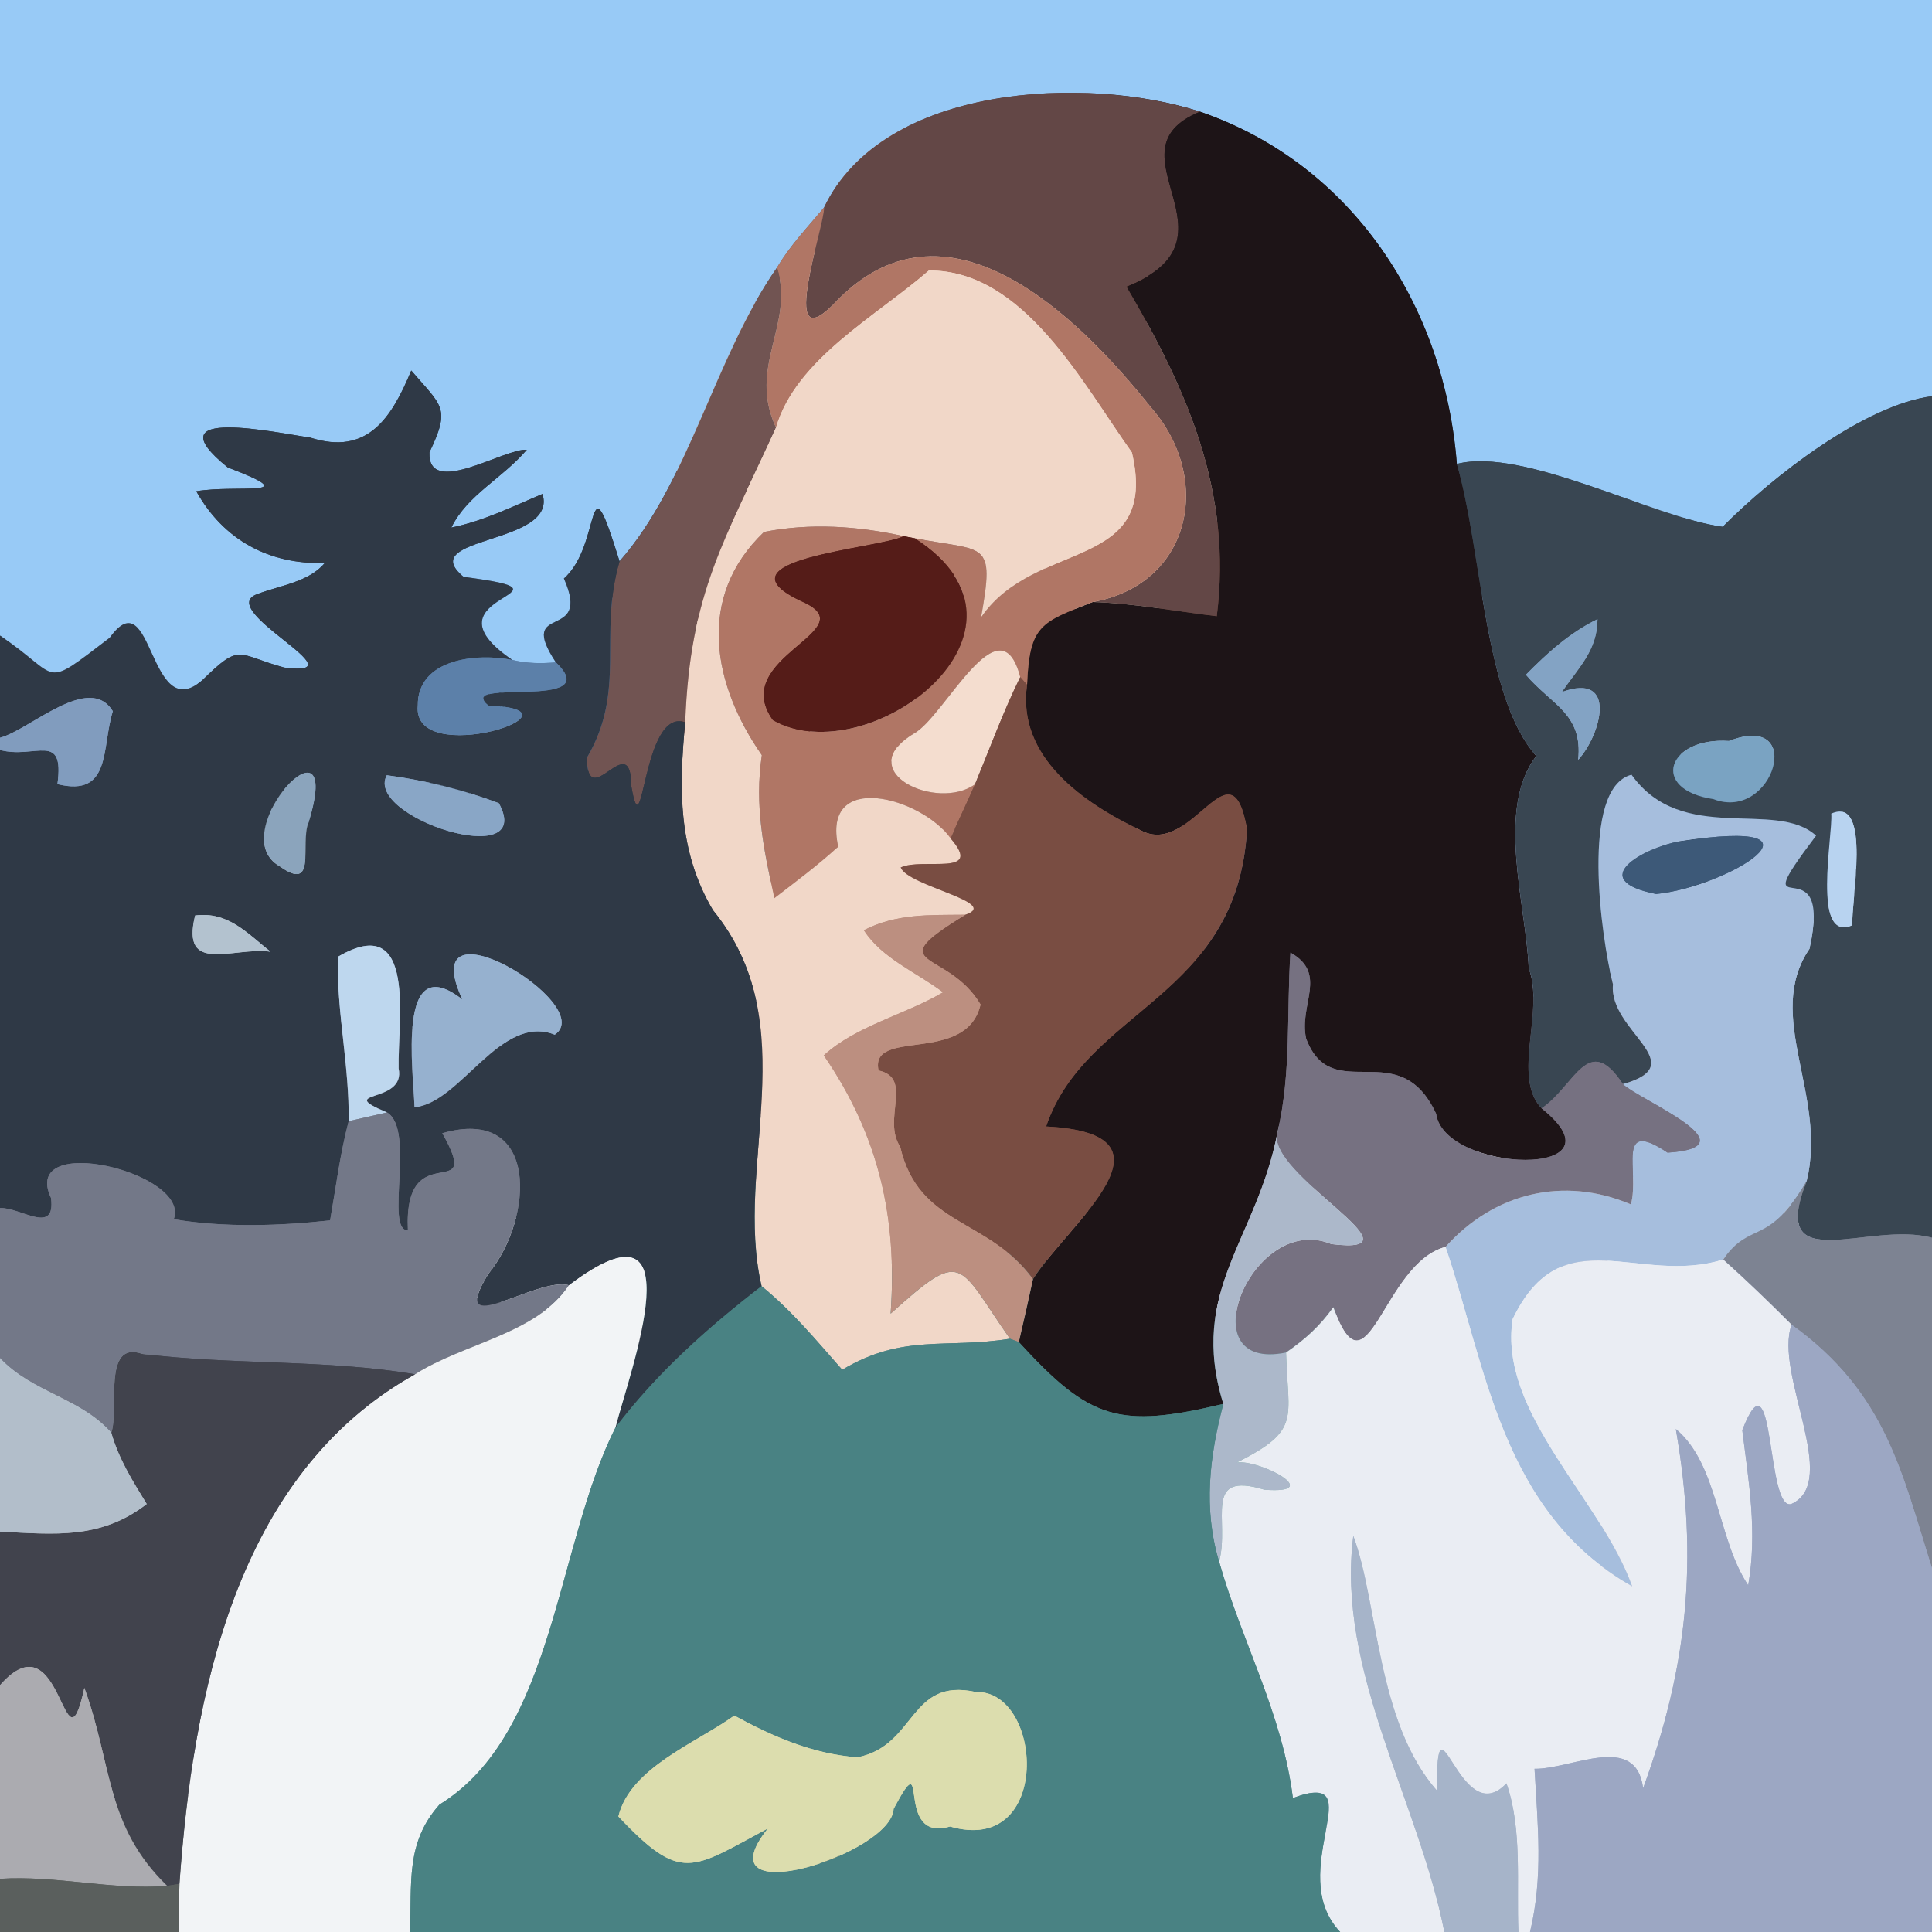 <?xml version="1.0" encoding="UTF-8" standalone="no"?>
<!DOCTYPE svg PUBLIC "-//W3C//DTD SVG 1.1//EN" "http://www.w3.org/Graphics/SVG/1.1/DTD/svg11.dtd">
<svg xmlns="http://www.w3.org/2000/svg" version="1.1" viewBox="0 0 150 150" xmlns:xlink="http://www.w3.org/1999/xlink">
<defs>
<path d="M 0.00 0.00 L 150.00 0.00 L 150.00 30.76 C 144.74 31.45 137.64 36.98 133.75 40.90 C 128.41 40.20 118.26 34.68 113.11 36.02 C 112.16 23.79 105.01 12.74 93.17 8.67 C 84.39 5.83 68.56 6.50 63.98 16.11 C 62.67 17.68 61.34 19.06 60.33 20.77 C 55.48 27.72 53.53 37.40 48.10 43.58 C 45.43 34.93 46.78 42.34 43.78 44.91 C 46.02 49.94 40.01 46.66 43.16 51.43 C 42.00 51.52 40.92 51.52 39.78 51.24 C 32.23 46.10 46.06 46.08 36.00 44.79 C 32.09 41.59 43.34 42.34 42.12 38.35 C 39.78 39.33 37.56 40.45 35.04 40.96 C 36.31 38.39 38.97 37.18 40.90 34.92 C 39.16 34.79 33.21 38.68 33.34 35.12 C 35.01 31.64 34.32 31.56 31.93 28.77 C 30.42 32.40 28.56 35.42 24.07 33.97 C 21.65 33.65 11.66 31.43 17.68 36.29 C 23.89 38.66 18.40 37.60 15.24 38.14 C 17.36 41.93 20.90 43.84 25.22 43.71 C 23.98 45.19 21.75 45.45 19.99 46.12 C 16.56 47.32 28.27 52.63 22.07 51.83 C 18.34 50.82 18.74 49.85 15.72 52.80 C 11.52 56.45 11.89 44.82 8.52 49.51 C 3.11 53.64 4.85 52.59 0.00 49.35 L 0.00 0.00 Z" id="p0" />
<path d="M 93.17 8.67 C 85.66 11.74 96.94 18.49 87.45 22.25 C 92.19 30.29 95.69 38.22 94.47 47.84 C 91.25 47.46 88.09 46.84 84.84 46.74 C 92.53 45.35 94.18 37.14 89.38 31.66 C 83.68 24.51 73.35 14.28 64.67 23.67 C 60.39 27.92 64.04 17.45 63.98 16.11 C 68.56 6.50 84.39 5.83 93.17 8.67 Z" id="p1" />
<path d="M 93.17 8.67 C 105.01 12.74 112.16 23.79 113.11 36.02 C 115.08 42.80 115.20 54.14 119.28 58.70 C 116.11 62.77 118.50 70.32 118.69 75.18 C 119.95 78.48 117.35 83.60 119.69 86.05 C 126.57 91.55 112.13 91.08 111.50 86.47 C 108.62 80.25 103.43 85.97 101.41 80.64 C 100.82 78.00 103.13 75.61 100.19 73.96 C 99.88 78.66 100.27 83.25 99.19 87.89 C 97.59 96.27 92.24 100.17 94.98 109.00 C 86.85 110.93 84.63 110.25 79.10 104.20 C 79.48 102.57 79.85 100.94 80.20 99.31 C 82.91 95.02 92.26 88.03 81.22 87.46 C 84.33 78.28 96.06 77.55 96.82 64.39 C 95.60 57.32 92.57 66.61 88.59 64.48 C 84.15 62.37 78.93 58.80 79.74 53.17 C 79.93 48.51 80.81 48.32 84.84 46.74 C 88.09 46.84 91.25 47.46 94.47 47.84 C 95.69 38.22 92.19 30.29 87.45 22.25 C 96.94 18.49 85.66 11.74 93.17 8.67 Z" id="p2" />
<path d="M 63.98 16.11 C 64.04 17.45 60.39 27.92 64.67 23.67 C 73.35 14.28 83.68 24.51 89.38 31.66 C 94.18 37.14 92.53 45.35 84.84 46.74 C 80.81 48.32 79.93 48.51 79.74 53.17 L 79.21 52.57 C 77.63 46.49 73.34 55.66 70.96 56.95 C 66.03 59.93 72.79 63.01 75.70 60.89 C 75.09 62.30 74.42 63.68 73.80 65.09 C 71.58 61.94 63.75 59.73 65.08 65.74 C 63.52 67.17 61.80 68.45 60.12 69.74 C 59.28 65.88 58.57 62.54 59.15 58.63 C 55.33 53.15 54.02 46.35 59.32 41.30 C 62.92 40.59 66.60 40.84 70.17 41.63 C 68.10 42.63 55.15 43.42 62.31 46.72 C 67.33 48.95 56.50 51.01 60.01 55.91 C 67.43 60.10 82.17 48.90 71.01 41.79 C 76.53 42.85 77.25 41.89 76.17 47.93 C 80.40 41.78 90.05 44.44 87.88 35.13 C 84.08 29.83 79.50 20.96 72.12 21.00 C 68.09 24.52 61.80 27.86 60.25 33.20 C 58.02 28.44 61.71 25.28 60.33 20.77 C 61.34 19.06 62.67 17.68 63.98 16.11 Z" id="p3" />
<path d="M 60.33 20.77 C 61.71 25.28 58.02 28.44 60.25 33.20 C 56.30 41.93 53.57 45.92 53.20 56.08 C 49.84 54.90 49.95 66.48 49.01 61.01 C 48.99 56.40 45.59 63.24 45.57 58.83 C 48.66 53.56 46.43 49.36 48.10 43.58 C 53.53 37.40 55.48 27.72 60.33 20.77 Z" id="p4" />
<path d="M 72.12 21.00 C 79.50 20.96 84.08 29.83 87.88 35.13 C 90.05 44.44 80.40 41.78 76.17 47.93 C 77.25 41.89 76.53 42.85 71.01 41.79 L 70.17 41.63 C 66.60 40.84 62.92 40.59 59.32 41.30 C 54.02 46.35 55.33 53.15 59.15 58.63 C 58.57 62.54 59.28 65.88 60.12 69.74 C 61.80 68.45 63.52 67.17 65.08 65.74 C 63.75 59.73 71.58 61.94 73.80 65.09 C 76.42 68.11 71.64 66.55 69.93 67.35 C 70.49 68.80 77.76 70.08 74.95 71.02 C 72.18 71.05 69.61 70.92 67.07 72.22 C 68.46 74.40 71.13 75.47 73.22 77.04 C 70.28 78.78 66.47 79.64 63.96 81.94 C 68.22 88.16 69.68 94.52 69.15 101.99 C 74.86 96.86 74.28 98.04 78.41 103.94 C 73.47 104.74 70.13 103.52 65.39 106.35 C 63.39 104.08 61.49 101.78 59.13 99.86 C 56.94 90.44 62.63 79.59 55.35 70.66 C 52.64 66.08 52.70 61.21 53.20 56.08 C 53.57 45.92 56.30 41.93 60.25 33.20 C 61.80 27.86 68.09 24.52 72.12 21.00 Z" id="p5" />
<path d="M 31.93 28.77 C 34.32 31.56 35.01 31.64 33.34 35.12 C 33.21 38.68 39.16 34.79 40.90 34.92 C 38.97 37.18 36.31 38.39 35.04 40.96 C 37.56 40.45 39.78 39.33 42.12 38.35 C 43.34 42.34 32.09 41.59 36.00 44.79 C 46.06 46.08 32.23 46.10 39.78 51.24 C 37.02 50.68 32.40 51.14 32.44 54.78 C 31.96 59.78 46.25 55.11 37.94 54.78 C 35.20 52.55 47.16 55.26 43.16 51.43 C 40.01 46.66 46.02 49.94 43.78 44.91 C 46.78 42.34 45.43 34.93 48.10 43.58 C 46.43 49.36 48.66 53.56 45.57 58.83 C 45.59 63.24 48.99 56.40 49.01 61.01 C 49.95 66.48 49.84 54.90 53.20 56.08 C 52.70 61.21 52.64 66.08 55.35 70.66 C 62.63 79.59 56.94 90.44 59.13 99.86 C 54.93 103.10 51.00 106.60 47.78 110.85 C 48.94 106.34 54.22 92.20 44.18 99.79 C 41.67 99.08 34.61 104.28 37.91 98.91 C 41.48 94.55 41.88 85.83 34.34 87.98 C 37.58 93.75 31.31 87.93 31.67 95.53 C 29.85 95.52 32.28 87.70 30.05 86.37 C 25.84 84.60 31.55 85.77 30.95 82.95 C 30.86 79.43 32.43 70.64 26.23 74.29 C 26.13 78.55 27.13 82.77 27.07 87.05 C 26.40 89.59 26.08 92.18 25.63 94.75 C 21.68 95.18 17.42 95.32 13.49 94.66 C 14.84 91.04 1.52 87.83 3.96 93.01 C 4.34 95.94 1.61 93.73 0.00 93.79 L 0.00 58.23 C 2.73 58.96 5.02 56.74 4.46 60.88 C 8.68 61.92 7.87 58.04 8.76 55.22 C 6.92 52.21 2.35 56.65 0.00 57.28 L 0.00 49.35 C 4.85 52.59 3.11 53.64 8.52 49.51 C 11.89 44.82 11.52 56.45 15.72 52.80 C 18.74 49.85 18.34 50.82 22.07 51.83 C 28.27 52.63 16.56 47.32 19.99 46.12 C 21.75 45.45 23.98 45.19 25.22 43.71 C 20.90 43.84 17.36 41.93 15.24 38.14 C 18.40 37.60 23.89 38.66 17.68 36.29 C 11.66 31.43 21.65 33.65 24.07 33.97 C 28.56 35.42 30.42 32.40 31.93 28.77 Z M 23.95 63.87 C 26.84 54.52 17.20 64.70 21.72 67.26 C 24.63 69.34 23.29 65.50 23.95 63.87 Z M 30.03 60.19 C 28.25 63.47 41.66 67.73 38.73 62.36 C 35.94 61.30 32.98 60.58 30.03 60.19 Z M 15.15 71.08 C 14.00 75.73 18.15 73.48 21.00 73.89 C 19.17 72.44 17.71 70.75 15.15 71.08 Z M 35.90 77.60 C 30.73 73.56 32.11 83.29 32.18 85.97 C 35.79 85.63 38.86 78.66 43.07 80.33 C 46.52 78.02 32.03 69.31 35.90 77.60 Z" id="p6" />
<path d="M 150.00 30.76 L 150.00 96.10 C 145.09 94.75 137.22 99.38 140.27 91.70 C 141.90 85.04 136.94 78.87 140.49 73.66 C 142.41 64.97 135.07 72.72 141.00 64.88 C 137.84 62.01 130.61 65.67 126.67 60.15 C 122.67 61.19 124.31 72.80 125.23 76.42 C 124.87 80.05 131.51 82.62 126.00 84.17 C 123.30 80.06 122.28 84.30 119.69 86.05 C 117.35 83.60 119.95 78.48 118.69 75.18 C 118.50 70.32 116.11 62.77 119.28 58.70 C 115.20 54.14 115.08 42.80 113.11 36.02 C 118.26 34.68 128.41 40.20 133.75 40.90 C 137.64 36.98 144.74 31.45 150.00 30.76 Z M 121.26 53.73 C 122.53 51.86 124.02 50.51 124.03 48.07 C 121.88 49.12 120.14 50.69 118.47 52.39 C 120.49 54.76 122.90 55.40 122.53 58.99 C 124.29 57.08 125.64 52.14 121.26 53.73 Z M 134.24 57.53 C 129.47 57.21 128.04 61.29 133.02 62.04 C 137.71 63.86 140.26 55.20 134.24 57.53 Z M 142.18 63.17 C 142.32 64.84 140.63 73.25 143.82 71.83 C 143.68 70.16 145.37 61.75 142.18 63.17 Z" id="p7" />
<path d="M 70.17 41.63 L 71.01 41.79 C 82.17 48.90 67.43 60.10 60.01 55.91 C 56.50 51.01 67.33 48.95 62.31 46.72 C 55.15 43.42 68.10 42.63 70.17 41.63 Z" id="p8" />
<path d="M 124.03 48.07 C 124.02 50.51 122.53 51.86 121.26 53.73 C 125.64 52.14 124.29 57.08 122.53 58.99 C 122.90 55.40 120.49 54.76 118.47 52.39 C 120.14 50.69 121.88 49.12 124.03 48.07 Z" id="p9" />
<path d="M 79.21 52.57 C 77.88 55.28 76.85 58.11 75.70 60.89 C 72.79 63.01 66.03 59.93 70.96 56.95 C 73.34 55.66 77.63 46.49 79.21 52.57 Z" id="p10" />
<path d="M 39.78 51.24 C 40.92 51.52 42.00 51.52 43.16 51.43 C 47.16 55.26 35.20 52.55 37.94 54.78 C 46.25 55.11 31.96 59.78 32.44 54.78 C 32.40 51.14 37.02 50.68 39.78 51.24 Z" id="p11" />
<path d="M 79.21 52.57 L 79.74 53.17 C 78.93 58.80 84.15 62.37 88.59 64.48 C 92.57 66.61 95.60 57.32 96.82 64.39 C 96.06 77.55 84.33 78.28 81.22 87.46 C 92.26 88.03 82.91 95.02 80.20 99.31 C 76.69 94.52 71.34 95.25 69.89 89.03 C 68.47 86.89 70.94 83.71 68.21 83.11 C 67.50 79.77 75.04 82.70 76.13 77.99 C 73.57 73.65 68.10 75.19 74.95 71.02 C 77.76 70.08 70.49 68.80 69.93 67.35 C 71.64 66.55 76.42 68.11 73.80 65.09 C 74.42 63.68 75.09 62.30 75.70 60.89 C 76.85 58.11 77.88 55.28 79.21 52.57 Z" id="p12" />
<path d="M 8.76 55.22 C 7.87 58.04 8.68 61.92 4.46 60.88 C 5.02 56.74 2.73 58.96 0.00 58.23 L 0.00 57.28 C 2.35 56.65 6.92 52.21 8.76 55.22 Z" id="p13" />
<path d="M 134.24 57.53 C 140.26 55.20 137.71 63.86 133.02 62.04 C 128.04 61.29 129.47 57.21 134.24 57.53 Z" id="p14" />
<path d="M 23.95 63.87 C 23.29 65.50 24.63 69.34 21.72 67.26 C 17.20 64.70 26.84 54.52 23.95 63.87 Z" id="p15" />
<path d="M 30.03 60.19 C 32.98 60.58 35.94 61.30 38.73 62.36 C 41.66 67.73 28.25 63.47 30.03 60.19 Z" id="p16" />
<path d="M 126.67 60.15 C 130.61 65.67 137.84 62.01 141.00 64.88 C 135.07 72.72 142.41 64.97 140.49 73.66 C 136.94 78.87 141.90 85.04 140.27 91.70 C 137.25 96.87 135.91 94.73 133.79 97.79 C 127.17 99.85 121.29 94.41 117.44 102.42 C 116.33 109.71 124.28 116.34 126.72 123.16 C 116.56 117.42 115.37 106.04 112.23 96.81 C 115.99 92.61 121.40 91.29 126.62 93.51 C 127.33 91.01 125.36 86.73 129.47 89.49 C 136.24 89.05 127.28 85.41 126.00 84.17 C 131.51 82.62 124.87 80.05 125.23 76.42 C 124.31 72.80 122.67 61.19 126.67 60.15 Z M 130.34 65.33 C 127.66 65.83 123.03 68.31 128.58 69.41 C 134.10 68.88 143.17 63.35 130.34 65.33 Z" id="p17" />
<path d="M 142.18 63.17 C 145.37 61.75 143.68 70.16 143.82 71.83 C 140.63 73.25 142.32 64.84 142.18 63.17 Z" id="p18" />
<path d="M 130.34 65.33 C 143.17 63.35 134.10 68.88 128.58 69.41 C 123.03 68.31 127.66 65.83 130.34 65.33 Z" id="p19" />
<path d="M 15.15 71.08 C 17.71 70.75 19.17 72.44 21.00 73.89 C 18.15 73.48 14.00 75.73 15.15 71.08 Z" id="p20" />
<path d="M 74.95 71.02 C 68.10 75.19 73.57 73.65 76.13 77.99 C 75.04 82.70 67.50 79.77 68.21 83.11 C 70.94 83.71 68.47 86.89 69.89 89.03 C 71.34 95.25 76.69 94.52 80.20 99.31 C 79.85 100.94 79.48 102.57 79.10 104.20 L 78.41 103.94 C 74.28 98.04 74.86 96.86 69.15 101.99 C 69.68 94.52 68.22 88.16 63.96 81.94 C 66.47 79.64 70.28 78.78 73.22 77.04 C 71.13 75.47 68.46 74.40 67.07 72.22 C 69.61 70.92 72.18 71.05 74.95 71.02 Z" id="p21" />
<path d="M 30.95 82.95 C 31.55 85.77 25.84 84.60 30.05 86.37 C 29.06 86.59 28.06 86.82 27.07 87.05 C 27.13 82.77 26.13 78.55 26.23 74.29 C 32.43 70.64 30.86 79.43 30.95 82.95 Z" id="p22" />
<path d="M 43.07 80.33 C 38.86 78.66 35.79 85.63 32.18 85.97 C 32.11 83.29 30.73 73.56 35.90 77.60 C 32.03 69.31 46.52 78.02 43.07 80.33 Z" id="p23" />
<path d="M 100.19 73.96 C 103.13 75.61 100.82 78.00 101.41 80.64 C 103.43 85.97 108.62 80.25 111.50 86.47 C 112.13 91.08 126.57 91.55 119.69 86.05 C 122.28 84.30 123.30 80.06 126.00 84.17 C 127.28 85.41 136.24 89.05 129.47 89.49 C 125.36 86.73 127.33 91.01 126.62 93.51 C 121.40 91.29 115.99 92.61 112.23 96.81 C 107.36 98.08 106.18 108.93 103.52 101.49 C 102.45 102.98 101.35 103.97 99.85 105.01 C 92.11 106.60 97.21 94.04 103.37 96.59 C 111.05 97.54 98.11 91.11 99.19 87.89 C 100.27 83.25 99.88 78.66 100.19 73.96 Z" id="p24" />
<path d="M 30.05 86.37 C 32.28 87.70 29.85 95.52 31.67 95.53 C 31.31 87.93 37.58 93.75 34.34 87.98 C 41.88 85.83 41.48 94.55 37.91 98.91 C 34.61 104.28 41.67 99.08 44.18 99.79 C 41.70 103.56 35.98 104.29 32.22 106.70 C 25.31 105.53 18.08 105.99 11.05 105.12 C 7.92 104.01 9.27 109.46 8.64 111.24 C 6.20 108.49 2.56 108.16 0.00 105.45 L 0.00 93.79 C 1.61 93.73 4.34 95.94 3.96 93.01 C 1.52 87.83 14.84 91.04 13.49 94.66 C 17.42 95.32 21.68 95.18 25.63 94.75 C 26.08 92.18 26.40 89.59 27.07 87.05 C 28.06 86.82 29.06 86.59 30.05 86.37 Z" id="p25" />
<path d="M 99.19 87.89 C 98.11 91.11 111.05 97.54 103.37 96.59 C 97.21 94.04 92.11 106.60 99.85 105.01 C 100.00 110.24 101.03 111.02 96.03 113.55 C 97.81 113.30 102.94 116.02 98.17 115.66 C 93.31 114.17 95.51 118.08 94.65 121.24 C 93.41 117.11 93.91 113.08 94.98 109.00 C 92.24 100.17 97.59 96.27 99.19 87.89 Z" id="p26" />
<path d="M 140.27 91.70 C 137.22 99.38 145.09 94.75 150.00 96.10 L 150.00 121.76 C 147.65 114.34 146.46 108.15 139.10 102.85 C 137.37 101.12 135.61 99.42 133.79 97.79 C 135.91 94.73 137.25 96.87 140.27 91.70 Z" id="p27" />
<path d="M 47.78 110.85 C 43.18 119.95 43.07 134.60 34.12 140.11 C 31.45 143.10 32.00 146.29 31.83 150.00 L 13.86 150.00 C 13.88 148.75 13.90 147.51 13.93 146.26 C 14.98 131.68 18.25 114.50 32.22 106.70 C 35.98 104.29 41.70 103.56 44.18 99.79 C 54.22 92.20 48.94 106.34 47.78 110.85 Z" id="p28" />
<path d="M 112.23 96.81 C 115.37 106.04 116.56 117.42 126.72 123.16 C 124.28 116.34 116.33 109.71 117.44 102.42 C 121.29 94.41 127.17 99.85 133.79 97.79 C 135.61 99.42 137.37 101.12 139.10 102.85 C 137.71 106.63 142.93 115.04 139.08 116.77 C 137.10 117.37 137.82 104.44 135.27 111.04 C 135.78 115.10 136.45 118.97 135.73 123.08 C 133.32 119.48 133.42 113.70 130.11 110.95 C 131.89 121.18 130.99 129.48 127.57 138.84 C 127.02 134.46 122.01 137.37 119.14 137.33 C 119.38 141.71 119.83 145.64 118.79 150.00 L 117.89 150.00 C 117.73 146.27 118.21 142.03 116.96 138.46 C 113.32 142.31 111.47 130.48 111.58 139.04 C 106.88 133.75 106.99 124.36 105.07 119.25 C 103.74 129.73 110.10 139.70 112.14 150.00 L 104.05 150.00 C 99.62 145.34 106.73 137.24 100.38 139.60 C 99.56 133.04 96.42 127.49 94.65 121.24 C 95.51 118.08 93.31 114.17 98.17 115.66 C 102.94 116.02 97.81 113.30 96.03 113.55 C 101.03 111.02 100.00 110.24 99.85 105.01 C 101.35 103.97 102.45 102.98 103.52 101.49 C 106.18 108.93 107.36 98.08 112.23 96.81 Z" id="p29" />
<path d="M 59.13 99.86 C 61.49 101.78 63.39 104.08 65.39 106.35 C 70.13 103.52 73.47 104.74 78.41 103.94 L 79.10 104.20 C 84.63 110.25 86.85 110.93 94.98 109.00 C 93.91 113.08 93.41 117.11 94.65 121.24 C 96.42 127.49 99.56 133.04 100.38 139.60 C 106.73 137.24 99.62 145.34 104.05 150.00 L 31.83 150.00 C 32.00 146.29 31.45 143.10 34.12 140.11 C 43.07 134.60 43.18 119.95 47.78 110.85 C 51.00 106.60 54.93 103.10 59.13 99.86 Z M 59.62 141.96 C 54.30 148.63 69.23 143.98 69.38 140.44 C 72.29 134.97 69.31 143.12 73.76 141.81 C 81.72 144.12 80.99 131.21 75.77 131.37 C 70.55 130.22 71.17 135.53 66.57 136.44 C 63.07 136.17 60.05 134.85 57.01 133.20 C 54.05 135.33 48.93 137.24 48.01 141.03 C 52.92 146.23 53.67 145.14 59.62 141.96 Z" id="p30" />
<path d="M 139.10 102.85 C 146.46 108.15 147.65 114.34 150.00 121.76 L 150.00 150.00 L 118.79 150.00 C 119.83 145.64 119.38 141.71 119.14 137.33 C 122.01 137.37 127.02 134.46 127.57 138.84 C 130.99 129.48 131.89 121.18 130.11 110.95 C 133.42 113.70 133.32 119.48 135.73 123.08 C 136.45 118.97 135.78 115.10 135.27 111.04 C 137.82 104.44 137.10 117.37 139.08 116.77 C 142.93 115.04 137.71 106.63 139.10 102.85 Z" id="p31" />
<path d="M 11.05 105.12 C 18.08 105.99 25.31 105.53 32.22 106.70 C 18.25 114.50 14.98 131.68 13.93 146.26 L 12.98 146.42 C 8.18 141.78 8.72 136.99 6.55 131.05 C 4.94 138.37 4.89 125.27 0.00 130.84 L 0.00 118.91 C 4.25 119.13 7.82 119.53 11.39 116.77 C 10.30 114.99 9.22 113.28 8.64 111.24 C 9.27 109.46 7.92 104.01 11.05 105.12 Z" id="p32" />
<path d="M 0.00 105.45 C 2.56 108.16 6.20 108.49 8.64 111.24 C 9.22 113.28 10.30 114.99 11.39 116.77 C 7.82 119.53 4.25 119.13 0.00 118.91 L 0.00 105.45 Z" id="p33" />
<path d="M 105.07 119.25 C 106.99 124.36 106.88 133.75 111.58 139.04 C 111.47 130.48 113.32 142.31 116.96 138.46 C 118.21 142.03 117.73 146.27 117.89 150.00 L 112.14 150.00 C 110.10 139.70 103.74 129.73 105.07 119.25 Z" id="p34" />
<path d="M 6.55 131.05 C 8.72 136.99 8.18 141.78 12.98 146.42 C 8.71 146.77 4.35 145.59 0.00 145.87 L 0.00 130.84 C 4.89 125.27 4.94 138.37 6.55 131.05 Z" id="p35" />
<path d="M 75.77 131.37 C 80.99 131.21 81.72 144.12 73.76 141.81 C 69.31 143.12 72.29 134.97 69.38 140.44 C 69.23 143.98 54.30 148.63 59.62 141.96 C 53.67 145.14 52.92 146.23 48.01 141.03 C 48.93 137.24 54.05 135.33 57.01 133.20 C 60.05 134.85 63.07 136.17 66.57 136.44 C 71.17 135.53 70.55 130.22 75.77 131.37 Z" id="p36" />
<path d="M 0.00 145.87 C 4.35 145.59 8.71 146.77 12.98 146.42 L 13.93 146.26 C 13.90 147.51 13.88 148.75 13.86 150.00 L 0.00 150.00 L 0.00 145.87 Z" id="p37" />
</defs>
<g stroke-width="10pt">
<use stroke="#98caf6" xlink:href="#p0" />
<use stroke="#634746" xlink:href="#p1" />
<use stroke="#1d1417" xlink:href="#p2" />
<use stroke="#b07665" xlink:href="#p3" />
<use stroke="#715452" xlink:href="#p4" />
<use stroke="#f1d7c8" xlink:href="#p5" />
<use stroke="#2f3946" xlink:href="#p6" />
<use stroke="#394652" xlink:href="#p7" />
<use stroke="#551c18" xlink:href="#p8" />
<use stroke="#83a3c4" xlink:href="#p9" />
<use stroke="#f4ddcf" xlink:href="#p10" />
<use stroke="#5c80a9" xlink:href="#p11" />
<use stroke="#794d42" xlink:href="#p12" />
<use stroke="#819cbe" xlink:href="#p13" />
<use stroke="#7aa3c2" xlink:href="#p14" />
<use stroke="#8ba4bc" xlink:href="#p15" />
<use stroke="#89a6c6" xlink:href="#p16" />
<use stroke="#a6bedd" xlink:href="#p17" />
<use stroke="#b8d3f0" xlink:href="#p18" />
<use stroke="#3d5978" xlink:href="#p19" />
<use stroke="#b3c2cf" xlink:href="#p20" />
<use stroke="#bc8f80" xlink:href="#p21" />
<use stroke="#bed7ee" xlink:href="#p22" />
<use stroke="#96b1cf" xlink:href="#p23" />
<use stroke="#767181" xlink:href="#p24" />
<use stroke="#737888" xlink:href="#p25" />
<use stroke="#acb8ca" xlink:href="#p26" />
<use stroke="#7d8392" xlink:href="#p27" />
<use stroke="#f2f4f6" xlink:href="#p28" />
<use stroke="#eaedf3" xlink:href="#p29" />
<use stroke="#498283" xlink:href="#p30" />
<use stroke="#9ca7c3" xlink:href="#p31" />
<use stroke="#41434d" xlink:href="#p32" />
<use stroke="#b2beca" xlink:href="#p33" />
<use stroke="#a6b4c9" xlink:href="#p34" />
<use stroke="#ababb0" xlink:href="#p35" />
<use stroke="#dcddae" xlink:href="#p36" />
<use stroke="#5a5f5d" xlink:href="#p37" />
</g>
<g>
<use fill="#98caf6" xlink:href="#p0" />
<use fill="#634746" xlink:href="#p1" />
<use fill="#1d1417" xlink:href="#p2" />
<use fill="#b07665" xlink:href="#p3" />
<use fill="#715452" xlink:href="#p4" />
<use fill="#f1d7c8" xlink:href="#p5" />
<use fill="#2f3946" xlink:href="#p6" />
<use fill="#394652" xlink:href="#p7" />
<use fill="#551c18" xlink:href="#p8" />
<use fill="#83a3c4" xlink:href="#p9" />
<use fill="#f4ddcf" xlink:href="#p10" />
<use fill="#5c80a9" xlink:href="#p11" />
<use fill="#794d42" xlink:href="#p12" />
<use fill="#819cbe" xlink:href="#p13" />
<use fill="#7aa3c2" xlink:href="#p14" />
<use fill="#8ba4bc" xlink:href="#p15" />
<use fill="#89a6c6" xlink:href="#p16" />
<use fill="#a6bedd" xlink:href="#p17" />
<use fill="#b8d3f0" xlink:href="#p18" />
<use fill="#3d5978" xlink:href="#p19" />
<use fill="#b3c2cf" xlink:href="#p20" />
<use fill="#bc8f80" xlink:href="#p21" />
<use fill="#bed7ee" xlink:href="#p22" />
<use fill="#96b1cf" xlink:href="#p23" />
<use fill="#767181" xlink:href="#p24" />
<use fill="#737888" xlink:href="#p25" />
<use fill="#acb8ca" xlink:href="#p26" />
<use fill="#7d8392" xlink:href="#p27" />
<use fill="#f2f4f6" xlink:href="#p28" />
<use fill="#eaedf3" xlink:href="#p29" />
<use fill="#498283" xlink:href="#p30" />
<use fill="#9ca7c3" xlink:href="#p31" />
<use fill="#41434d" xlink:href="#p32" />
<use fill="#b2beca" xlink:href="#p33" />
<use fill="#a6b4c9" xlink:href="#p34" />
<use fill="#ababb0" xlink:href="#p35" />
<use fill="#dcddae" xlink:href="#p36" />
<use fill="#5a5f5d" xlink:href="#p37" />
</g>
</svg>